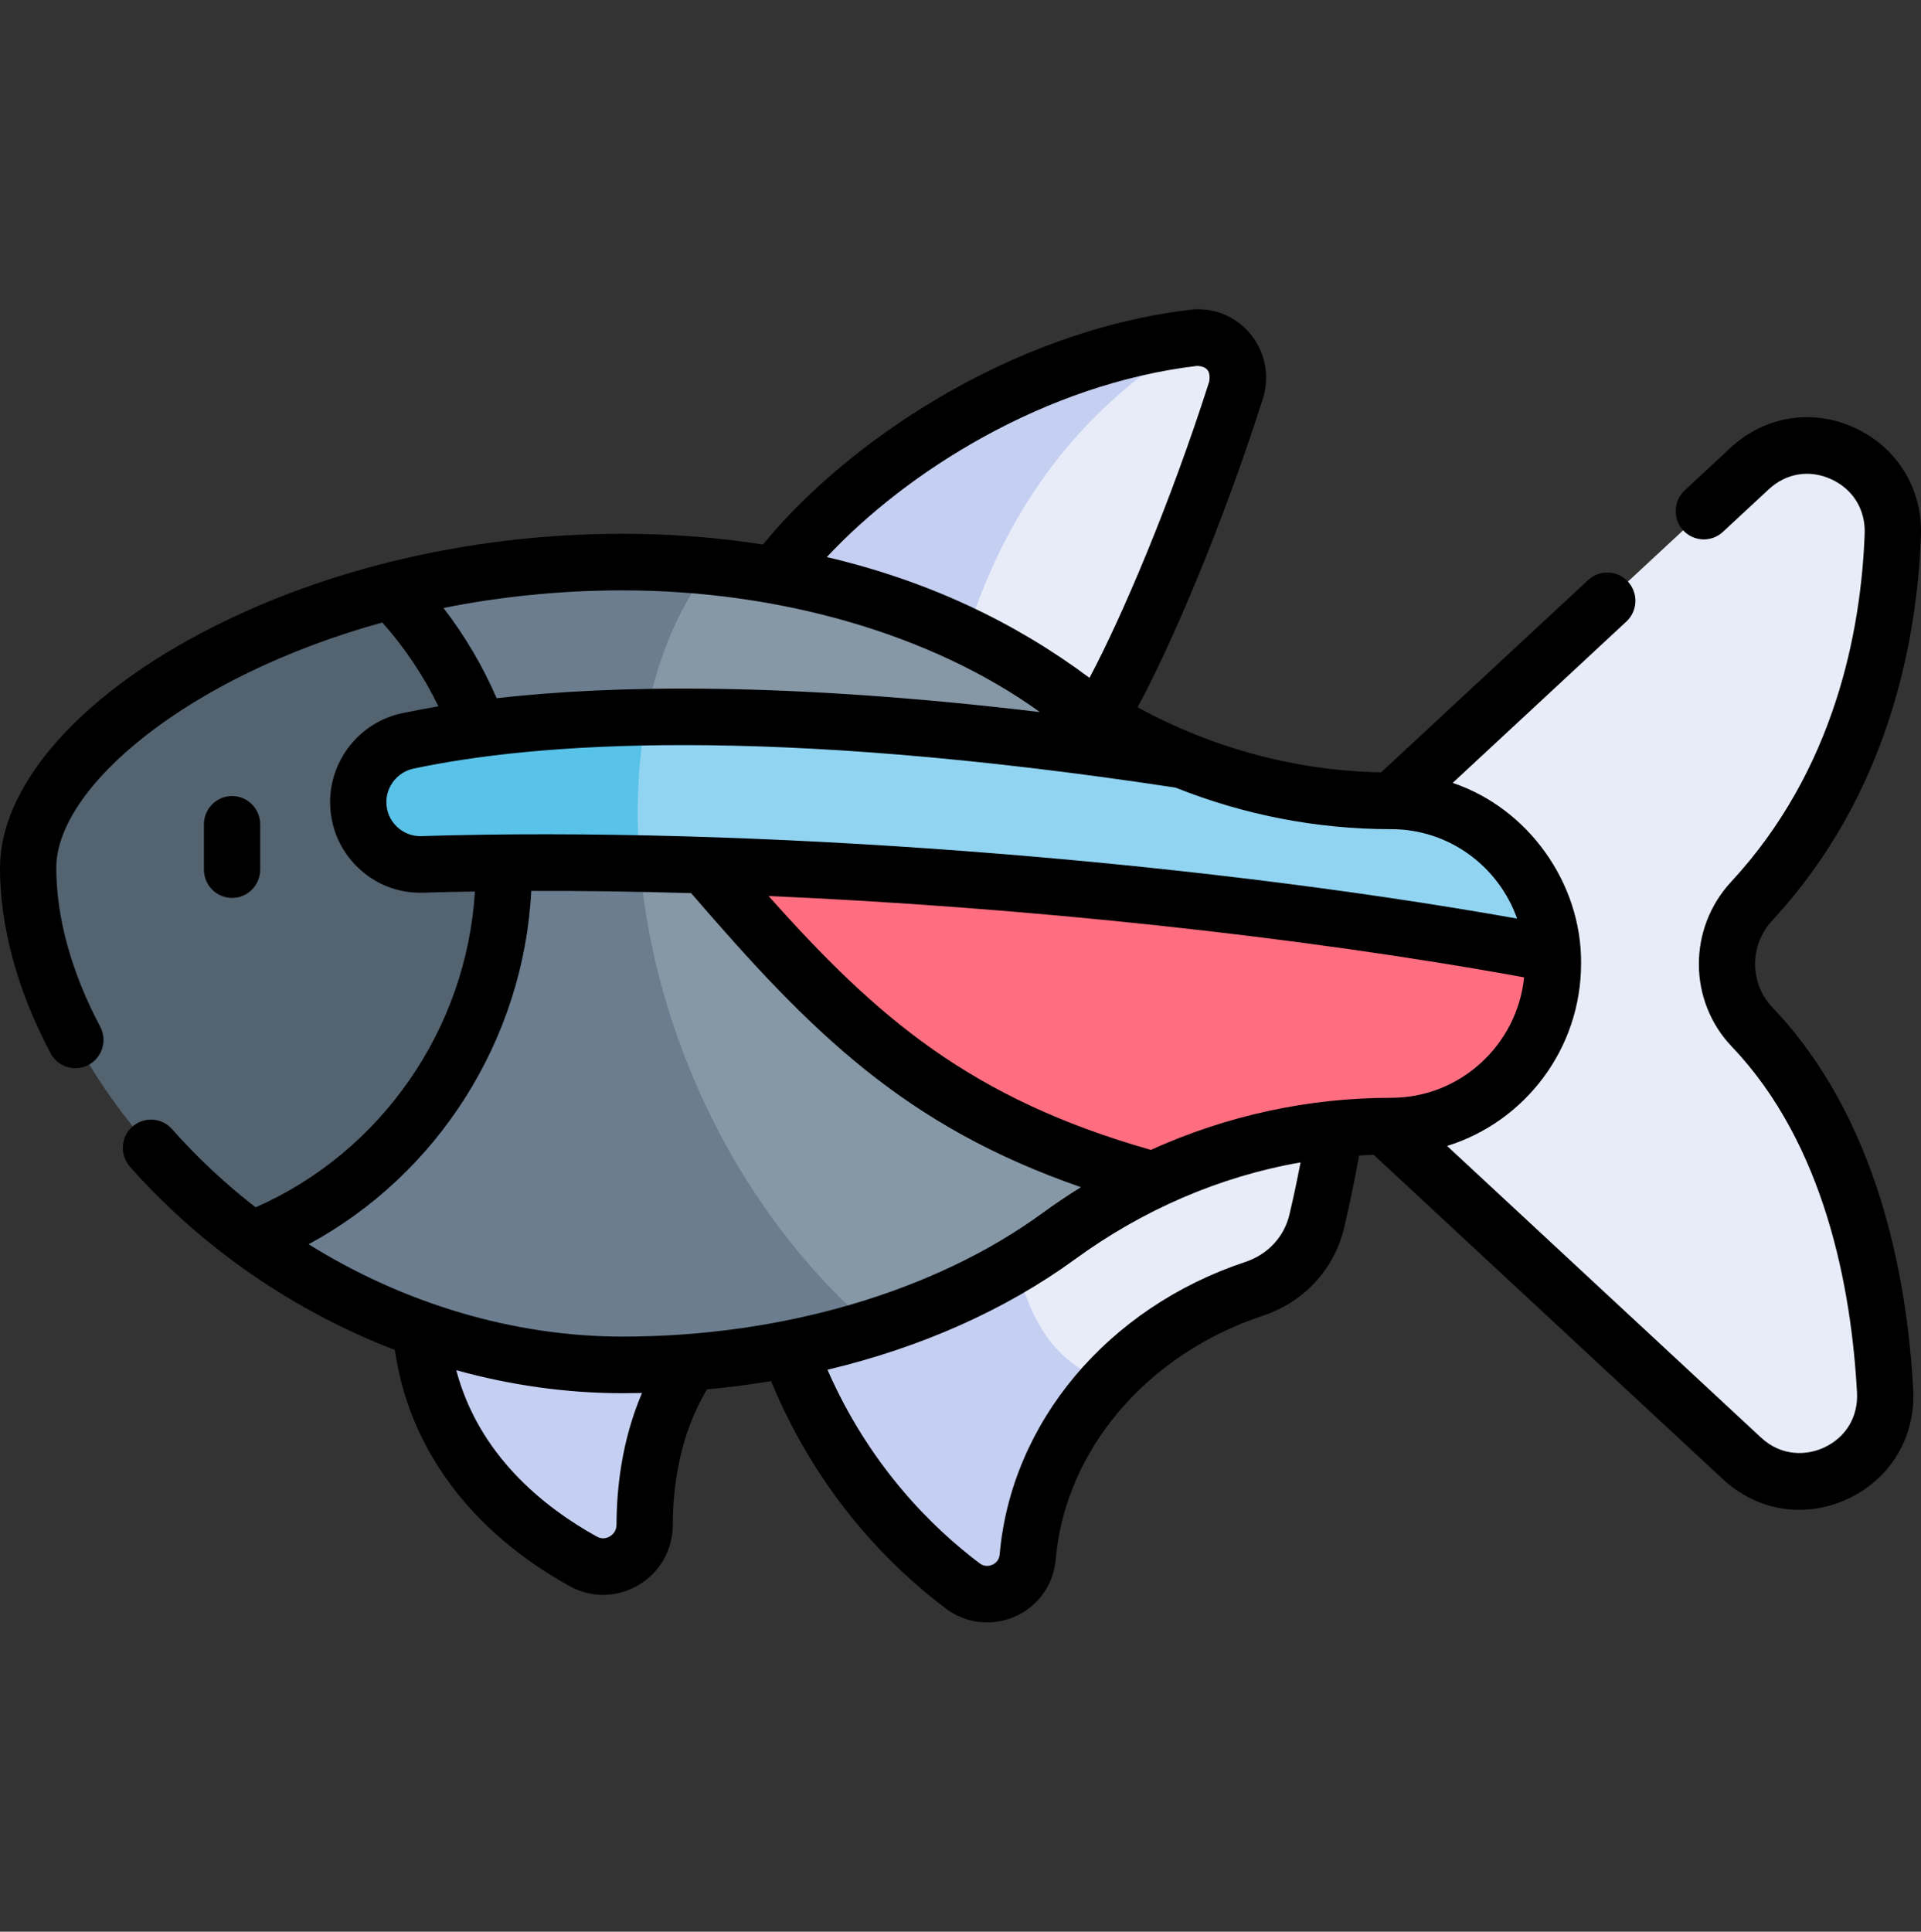 <svg width="184" height="185" viewBox="0 0 184 185" fill="none" xmlns="http://www.w3.org/2000/svg">
<rect x="0" y="0" width="184" height="185" fill="#333333" stroke="none"/>
<g clip-path="url(#clip0_2_43443)">
<path d="M73.46 123.879C63.575 129.525 61.759 139.507 61.748 146.031C61.743 149.061 58.506 150.996 55.866 149.534C47.57 144.937 35.076 134.137 42.48 112.778L73.46 123.879Z" fill="#C5CFF1"/>
<path d="M129.235 99.71C129.235 99.71 127.794 110.004 126.115 116.992C125.382 120.042 123.097 122.445 120.135 123.428C114.633 125.256 109.829 128.313 106.141 132.237C97.474 134.657 90.658 123.987 96.456 109.339L129.235 99.71Z" fill="#E8ECF9"/>
<path d="M106.141 132.237C101.789 136.862 98.993 142.69 98.436 149.114C98.174 152.153 94.659 153.729 92.23 151.897C83.623 145.418 74.606 134.004 72.558 116.36L96.456 109.339C96.129 121.982 99.069 130.235 106.141 132.237Z" fill="#C5CFF1"/>
<path d="M118.389 37.374C113.796 51.744 107.712 65.351 104.593 69.81L91.407 64.925C89.291 53.384 98.459 36.745 114.763 32.322C117.314 32.301 119.198 34.852 118.389 37.374Z" fill="#E8ECF9"/>
<path d="M114.763 32.322C100.431 40.712 94.343 53.337 91.407 64.925L72.331 57.857C78.333 47.794 95.216 34.624 114.339 32.351C114.482 32.333 114.623 32.322 114.763 32.322Z" fill="#C5CFF1"/>
<path d="M116.188 92.612L166.856 139.674C172.24 144.675 180.961 140.57 180.562 133.211C179.955 122.022 177.093 108.072 167.827 98.362C164.626 95.008 164.63 89.704 167.782 86.303C177.995 75.284 180.902 61.796 181.298 51.221C181.572 43.911 172.93 39.909 167.586 44.873L116.188 92.612Z" fill="#E8ECF9"/>
<path d="M110.476 113.007C107.306 114.503 104.269 116.306 101.401 118.394C96.385 122.051 90.325 125.05 83.544 127.167C46.986 113.008 51.606 60.776 68.044 54.248C81.151 55.556 92.805 59.884 101.401 66.153C105.139 68.878 109.175 71.107 113.408 72.813C117.135 82.771 116.19 101.647 110.476 113.007Z" fill="#8697A6"/>
<path d="M83.544 127.167C76.274 129.447 68.17 130.719 59.631 130.719C46.338 130.719 34.105 126.004 24.416 118.958C31.241 110.04 42.496 99.24 42.496 83.186C42.496 72.986 38.169 61.117 37.778 56.52C44.505 54.826 51.887 53.828 59.631 53.828C62.488 53.828 65.299 53.969 68.044 54.248C55.135 70.591 60.105 106.774 83.544 127.167Z" fill="#6B7D8E"/>
<path d="M48.253 83.186C48.253 99.24 38.385 113.332 24.416 118.958C11.187 109.336 2.695 95.363 2.695 83.107C2.695 73.43 17.178 61.705 37.778 56.52C44.268 63.375 48.253 72.986 48.253 83.186Z" fill="#546370"/>
<path d="M64.11 78.955C78.048 95.18 87.068 106.612 110.477 113.008C117.576 109.657 125.328 107.849 133.256 107.849C141.811 107.849 148.746 100.875 148.746 92.273C148.746 91.963 148.735 91.655 148.717 91.35L140.975 85.093C125.392 82.114 96.615 77.252 64.11 78.955Z" fill="#FF6E80"/>
<path d="M148.716 91.349C122.543 86.402 89.495 83.291 61.284 82.713C58.391 78.602 58.502 71.456 61.899 68.675C74.585 68.441 91.367 69.449 113.408 72.813C119.686 75.338 126.403 76.697 133.256 76.697C141.504 76.697 148.242 83.179 148.716 91.349Z" fill="#91D4F2"/>
<path d="M61.284 82.713C53.939 82.561 46.924 82.583 40.444 82.785C40.38 82.789 40.318 82.789 40.257 82.789C36.987 82.789 34.313 80.122 34.313 76.813C34.313 73.98 36.29 71.548 39.046 70.963C44.516 69.799 51.948 68.856 61.899 68.675C61.08 73.04 60.875 77.796 61.284 82.713Z" fill="#59C2E8"/>
<path d="M24.922 83.285V78.949C24.922 77.453 23.716 76.239 22.227 76.239C20.738 76.239 19.532 77.453 19.532 78.949V83.285C19.532 84.781 20.738 85.995 22.227 85.995C23.716 85.995 24.922 84.781 24.922 83.285Z" fill="black"/>
<path d="M183.992 51.324C184.16 46.826 181.739 42.864 177.674 40.983C173.609 39.102 169.043 39.831 165.757 42.883L161.368 46.959C160.275 47.975 160.208 49.69 161.217 50.789C162.228 51.888 163.933 51.956 165.026 50.941L169.415 46.865C171.097 45.303 173.342 44.945 175.42 45.906C177.501 46.869 178.691 48.818 178.605 51.121C178.257 60.407 175.755 73.728 165.81 84.457C161.668 88.925 161.7 95.857 165.881 100.239C174.813 109.6 177.331 123.417 177.87 133.36C177.996 135.669 176.826 137.635 174.741 138.621C173.124 139.386 170.683 139.542 168.684 137.685L138.609 109.75C146.032 107.447 151.441 100.484 151.441 92.275C151.511 84.602 146.392 77.42 139.145 74.98L155.779 59.529C156.873 58.514 156.94 56.799 155.93 55.7C154.92 54.6 153.215 54.532 152.122 55.548L132.287 73.971C124.131 73.821 116.127 71.652 108.966 67.74C112.289 61.558 117.062 50.385 120.955 38.205C121.642 36.057 121.2 33.735 119.774 31.993C118.365 30.273 116.215 29.402 114.022 29.662C96.614 31.73 80.938 42.513 73.078 52.153C68.727 51.472 64.225 51.121 59.63 51.121C44.643 51.121 29.884 54.73 18.069 61.283C6.755 67.559 0 75.718 0 83.109C0 88.761 1.674 94.902 4.84 100.87C5.54 102.191 7.173 102.69 8.486 101.986C9.8 101.282 10.297 99.64 9.596 98.32C6.845 93.133 5.391 87.874 5.391 83.109C5.391 75.47 17.837 64.805 36.62 59.618C38.782 62.05 40.579 64.738 41.991 67.648C40.736 67.859 39.569 68.082 38.49 68.311C34.509 69.157 31.619 72.733 31.619 76.814C31.619 79.185 32.551 81.399 34.243 83.048C35.938 84.699 38.174 85.569 40.53 85.494C42.154 85.443 43.812 85.406 45.49 85.378C44.69 98.532 36.55 110.317 24.486 115.63C21.604 113.393 18.913 110.887 16.474 108.133C15.485 107.015 13.781 106.916 12.669 107.912C11.557 108.907 11.459 110.62 12.449 111.738C19.403 119.588 28.231 125.604 37.824 129.289C39.147 138.644 45.036 146.629 54.565 151.909C56.644 153.061 59.106 153.023 61.154 151.809C63.21 150.591 64.439 148.433 64.443 146.038C64.449 142.502 65.047 137.495 67.725 133.059C69.799 132.869 71.845 132.605 73.857 132.27C78.365 143.204 85.372 150.122 90.613 154.068C92.528 155.512 95.079 155.784 97.249 154.806C99.464 153.811 100.911 151.772 101.121 149.351C102.032 138.869 109.826 129.704 120.979 126.003C124.889 124.705 127.788 121.576 128.736 117.631C129.2 115.699 129.685 113.358 130.181 110.664C130.644 110.636 131.108 110.609 131.573 110.594L165.026 141.666C167.108 143.6 169.694 144.601 172.343 144.601C173.916 144.601 175.512 144.247 177.036 143.526C181.117 141.596 183.498 137.588 183.253 133.065C182.664 122.207 179.847 107.046 169.771 96.487C167.568 94.179 167.56 90.518 169.753 88.152C180.829 76.203 183.609 61.53 183.992 51.324ZM133.255 105.14C125.287 105.14 117.491 106.844 110.235 110.125C93 105.228 83.998 97.473 73.618 85.811C98.059 86.881 124.31 89.647 145.982 93.602C145.32 100.074 139.866 105.14 133.255 105.14ZM114.656 35.044C115.611 35.089 115.974 35.538 115.824 36.546C112.11 48.165 107.486 59.031 104.355 64.919C97.126 59.528 88.805 55.604 79.195 53.351C86.809 45.193 100.057 36.778 114.656 35.044ZM42.478 58.228C47.826 57.158 53.581 56.541 59.63 56.541C74.771 56.541 89.32 60.787 99.604 68.195C75.525 65.326 58.84 65.588 47.571 66.868C46.231 63.775 44.526 60.886 42.478 58.228ZM40.361 80.076C39.478 80.108 38.633 79.778 37.995 79.156C37.359 78.537 37.009 77.705 37.009 76.814C37.009 75.279 38.1 73.934 39.605 73.614C51.219 71.147 73.303 69.466 112.593 75.43C119.169 78.054 126.144 79.41 133.255 79.41C138.811 79.41 143.549 82.99 145.313 87.975C113.16 82.255 71.564 79.099 40.361 80.076ZM50.887 85.324C55.83 85.308 60.953 85.38 66.199 85.537C77.656 98.82 86.564 107.81 103.538 113.699C102.276 114.482 101.035 115.316 99.82 116.202C89.525 123.706 74.876 128.009 59.631 128.009C49.178 128.009 38.668 124.836 29.562 119.165C41.969 112.453 50.154 99.56 50.887 85.324ZM59.053 146.027C59.051 146.692 58.608 147.027 58.416 147.14C58.184 147.278 57.711 147.463 57.166 147.162C51.996 144.297 45.842 139.309 43.703 131.228C48.915 132.668 54.278 133.429 59.63 133.429C60.254 133.429 60.875 133.42 61.495 133.408C59.544 137.962 59.059 142.586 59.053 146.027ZM123.496 116.358C122.989 118.468 121.417 120.15 119.29 120.856C106.089 125.237 96.849 136.237 95.751 148.879C95.699 149.48 95.289 149.75 95.049 149.858C94.854 149.945 94.346 150.108 93.844 149.73C89.314 146.318 83.306 140.42 79.257 131.183C88.182 129.06 96.285 125.472 102.984 120.59C109.419 115.896 116.794 112.681 124.571 111.325C124.202 113.234 123.842 114.918 123.496 116.358Z" fill="black"/>
</g>
<defs>
<clipPath id="clip0_2_43443">
<rect width="184" height="185" fill="white"/>
</clipPath>
</defs>
</svg>
